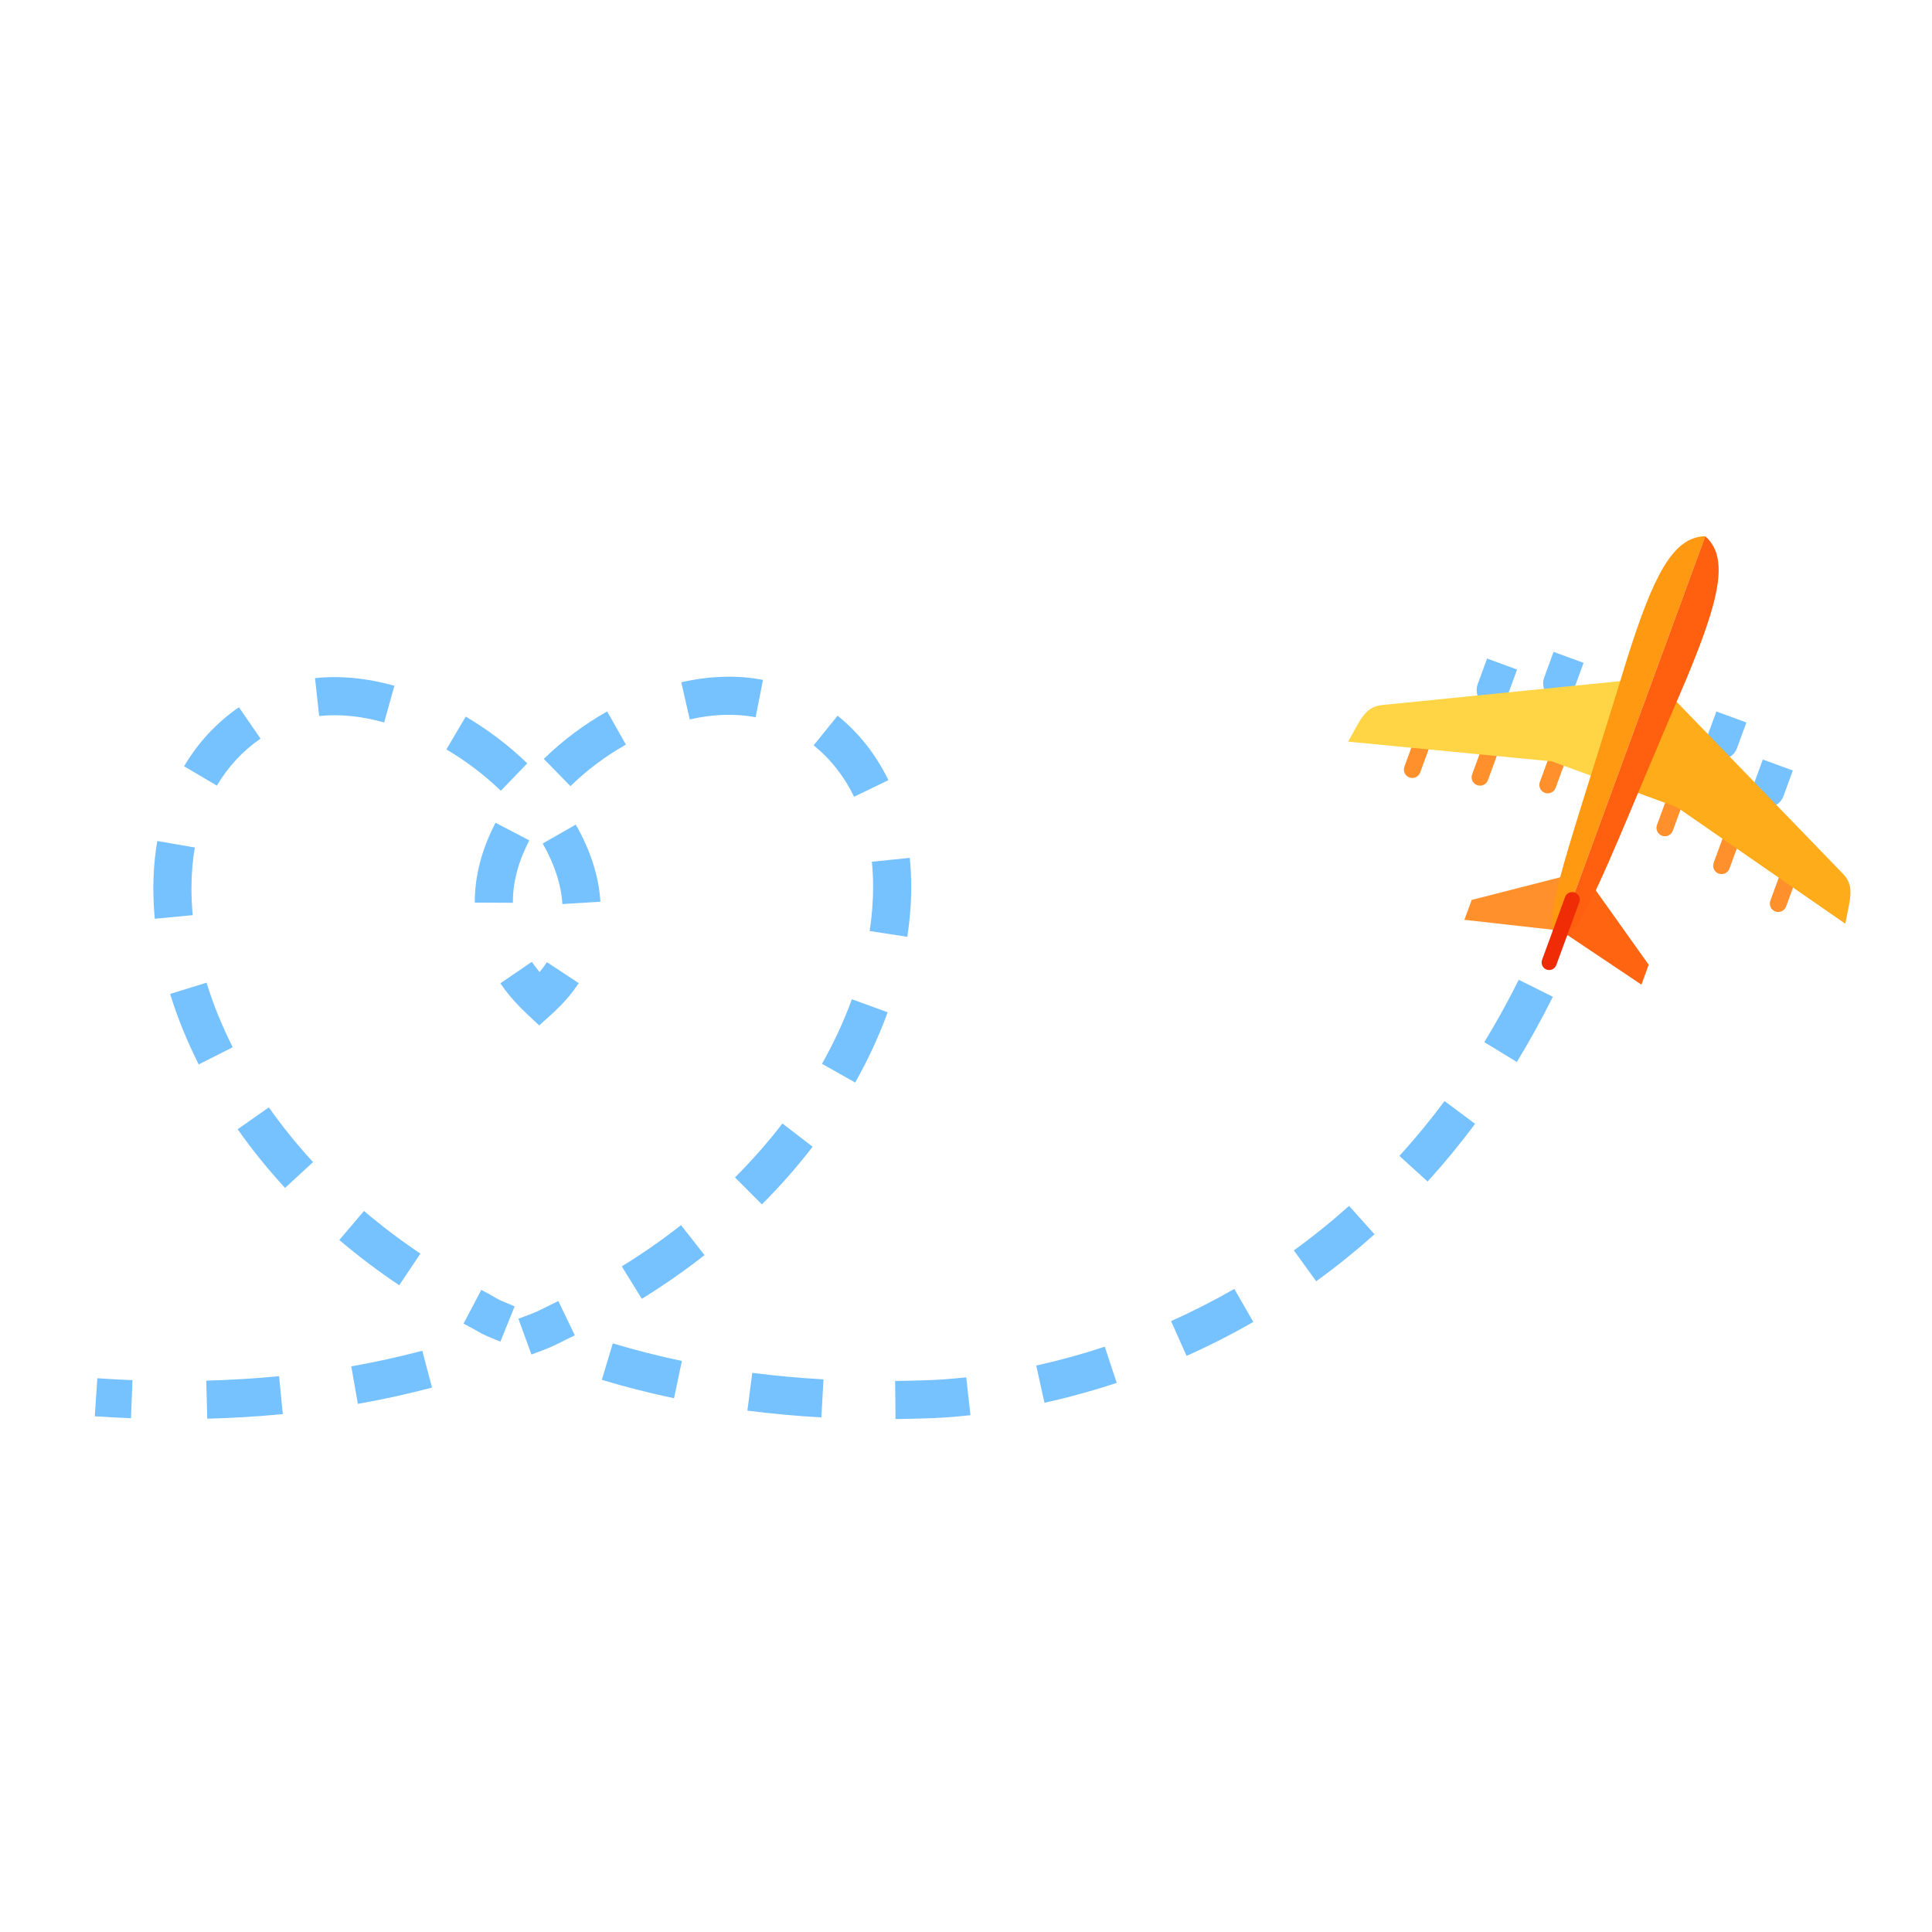 <?xml version="1.0" encoding="utf-8"?>
<!-- Generator: Adobe Illustrator 17.0.0, SVG Export Plug-In . SVG Version: 6.00 Build 0)  -->
<!DOCTYPE svg PUBLIC "-//W3C//DTD SVG 1.1//EN" "http://www.w3.org/Graphics/SVG/1.1/DTD/svg11.dtd">
<svg version="1.1" id="Layer_1" xmlns="http://www.w3.org/2000/svg" xmlns:xlink="http://www.w3.org/1999/xlink" x="0px" y="0px"
	 width="250px" height="250px" viewBox="0 0 250 250" enable-background="new 0 0 250 250" xml:space="preserve">
<g>
	<g>
		<g>
			<path fill="#76C1FF" d="M115.879,183.624l-0.05-4.929c1.07-0.011,2.149-0.034,3.238-0.07l0.198-0.004
				c1.77-0.034,3.71-0.167,5.765-0.397l0.548,4.898c-2.206,0.247-4.298,0.39-6.219,0.427l-0.133,0.003
				C118.1,183.589,116.984,183.613,115.879,183.624z M106.284,183.411c-3.233-0.18-6.453-0.476-9.571-0.878l0.631-4.889
				c3.001,0.387,6.101,0.671,9.215,0.845L106.284,183.411z M135.156,181.518l-1.069-4.812c2.978-0.661,5.962-1.483,8.87-2.443
				l1.544,4.681C141.438,179.955,138.294,180.821,135.156,181.518z M87.221,180.931c-3.177-0.668-6.322-1.469-9.346-2.38
				l1.422-4.719c2.889,0.871,5.896,1.636,8.937,2.275L87.221,180.931z M153.539,175.451l-2.006-4.503
				c2.794-1.245,5.548-2.646,8.187-4.163l2.457,4.272C159.392,172.66,156.486,174.137,153.539,175.451z M64.746,173.61
				c-3.013-1.222-1.949-0.857-4.762-2.338l2.296-4.362c2.669,1.405,1.457,0.971,4.318,2.131L64.746,173.61z M51.656,166.311
				c-2.708-1.817-5.316-3.788-7.748-5.857l3.193-3.755c2.292,1.949,4.748,3.805,7.301,5.519L51.656,166.311z M170.314,165.795
				l-2.888-3.994c2.466-1.783,4.869-3.721,7.143-5.758l3.289,3.671C175.457,161.865,172.919,163.911,170.314,165.795z
				 M36.885,153.715c-2.228-2.42-4.291-4.974-6.13-7.59l4.032-2.834c1.716,2.44,3.641,4.824,5.723,7.086L36.885,153.715z
				 M184.73,152.891l-3.646-3.316c2.037-2.24,4.002-4.627,5.839-7.095l3.953,2.944C188.942,148.021,186.875,150.532,184.73,152.891z
				 M25.712,137.733c-1.513-3.004-2.757-6.072-3.698-9.12l4.71-1.453c0.859,2.786,2,5.596,3.39,8.355L25.712,137.733z
				 M196.276,137.421l-4.207-2.568c1.57-2.573,3.07-5.288,4.457-8.069l4.411,2.2C199.487,131.89,197.919,134.729,196.276,137.421z
				 M20.033,118.888c-0.127-1.324-0.191-2.645-0.19-3.929c0-2.106,0.172-4.17,0.512-6.132l4.857,0.84
				c-0.291,1.686-0.439,3.466-0.439,5.293c-0.001,1.128,0.056,2.291,0.167,3.459L20.033,118.888z M72.773,116.985
				c-0.158-2.517-1.015-5.153-2.548-7.835l4.279-2.446c1.911,3.342,2.984,6.698,3.188,9.974L72.773,116.985z M64.809,102.325
				c-2.114-2.036-4.486-3.837-7.049-5.352l2.507-4.244c2.894,1.709,5.573,3.743,7.963,6.045L64.809,102.325z M28.068,101.659
				l-4.246-2.504c1.813-3.073,4.2-5.642,7.094-7.637l2.797,4.059C31.413,97.162,29.514,99.209,28.068,101.659z M49.708,93.483
				c-2.965-0.829-5.834-1.111-8.408-0.83l-0.534-4.9c3.198-0.348,6.699-0.015,10.27,0.983L49.708,93.483z"/>
		</g>
		<g>
			<path fill="#76C1FF" d="M69.771,132.687c-1.89-1.769-3.424-3.102-5.025-5.447l4.071-2.779c0.305,0.446,0.64,0.888,1.003,1.322
				c0.35-0.418,0.668-0.845,0.954-1.279l4.114,2.715C73.293,129.636,71.678,130.967,69.771,132.687z"/>
		</g>
		<g>
			<path fill="#76C1FF" d="M26.821,183.581l-0.131-4.927c3.182-0.084,6.353-0.279,9.424-0.579l0.479,4.906
				C33.407,183.292,30.119,183.494,26.821,183.581z M46.309,181.658l-0.855-4.854c3.12-0.55,6.212-1.228,9.189-2.016l1.26,4.765
				C52.792,180.375,49.565,181.083,46.309,181.658z M68.767,175.274l-1.687-4.631c2.962-1.079,2.396-0.962,5.168-2.293l2.133,4.444
				C71.463,174.194,71.88,174.14,68.767,175.274z M83.049,168.065l-2.587-4.196c2.672-1.647,5.25-3.442,7.665-5.335l3.041,3.879
				C88.609,164.42,85.877,166.321,83.049,168.065z M98.591,155.845l-3.485-3.486c2.217-2.216,4.283-4.564,6.14-6.979l3.908,3.005
				C103.165,150.969,100.958,153.479,98.591,155.845z M110.662,140.078l-4.296-2.417c1.545-2.746,2.845-5.559,3.866-8.36
				l4.632,1.687C113.752,134.041,112.338,137.099,110.662,140.078z M117.403,121.223l-4.871-0.75c0.298-1.939,0.45-3.856,0.45-5.698
				c0-1.109-0.055-2.207-0.164-3.265l4.903-0.504c0.126,1.224,0.19,2.493,0.19,3.769
				C117.911,116.867,117.74,119.036,117.403,121.223z M66.366,116.82l-4.929-0.024l-0.001-0.071c0-3.388,0.903-6.84,2.685-10.259
				l4.371,2.278c-1.412,2.708-2.127,5.393-2.127,7.981L66.366,116.82z M110.519,103.099c-1.282-2.644-3.042-4.883-5.233-6.655
				l3.1-3.832c2.759,2.231,4.969,5.037,6.569,8.338L110.519,103.099z M73.816,101.726L70.371,98.2
				c2.434-2.377,5.192-4.442,8.196-6.139l2.424,4.292C78.359,97.839,75.944,99.647,73.816,101.726z M89.253,93.091l-1.097-4.805
				c3.688-0.841,7.301-0.948,10.571-0.309l-0.946,4.838C95.188,92.307,92.267,92.402,89.253,93.091z"/>
		</g>
		<g>
			<path fill="#76C1FF" d="M16.95,183.516c-1.554-0.061-3.131-0.145-4.686-0.251l0.334-4.918c1.508,0.103,3.036,0.184,4.544,0.243
				L16.95,183.516z"/>
		</g>
	</g>
	<g>
		<g>
			<polygon fill="#FF902C" points="202.503,113.365 190.437,116.451 189.493,119.025 200.989,120.315 			"/>
			<polygon fill="#FF6510" points="206.121,114.69 213.342,124.839 212.4,127.413 202.791,120.975 			"/>
		</g>
		<g>
			<path fill="#FF902C" d="M183.771,99.956c-0.207,0.564-0.83,0.854-1.395,0.647l0,0c-0.563-0.206-0.853-0.831-0.646-1.395
				l2.037-5.563c0.207-0.565,0.831-0.854,1.394-0.649l0,0c0.565,0.207,0.855,0.832,0.648,1.396L183.771,99.956z"/>
			<path fill="#FF902C" d="M192.536,100.951c-0.207,0.564-0.831,0.854-1.396,0.647l0,0c-0.564-0.207-0.853-0.831-0.647-1.395
				l2.037-5.563c0.207-0.565,0.831-0.855,1.395-0.648l0,0c0.564,0.207,0.854,0.832,0.647,1.396L192.536,100.951z"/>
			<path fill="#FF902C" d="M201.299,101.945c-0.207,0.565-0.831,0.855-1.395,0.648l0,0c-0.564-0.207-0.855-0.831-0.648-1.397
				l2.036-5.563c0.207-0.565,0.834-0.855,1.398-0.648l0,0c0.564,0.206,0.854,0.832,0.647,1.397L201.299,101.945z"/>
		</g>
		<g>
			<path fill="#FF902C" d="M229.083,116.549c-0.207,0.564,0.083,1.189,0.647,1.395l0,0c0.563,0.206,1.188-0.084,1.394-0.648
				l2.037-5.563c0.207-0.565-0.083-1.189-0.646-1.395l0,0c-0.566-0.207-1.189,0.083-1.396,0.648L229.083,116.549z"/>
			<path fill="#FF902C" d="M221.748,111.649c-0.206,0.564,0.083,1.188,0.648,1.395l0,0c0.564,0.207,1.189-0.083,1.395-0.647
				l2.037-5.564c0.207-0.565-0.082-1.189-0.647-1.396l0,0c-0.564-0.207-1.189,0.083-1.395,0.648L221.748,111.649z"/>
			<path fill="#FF902C" d="M214.415,106.748c-0.207,0.565,0.084,1.19,0.648,1.396l0,0c0.564,0.207,1.19-0.082,1.397-0.647
				l2.038-5.563c0.207-0.565-0.084-1.191-0.649-1.397l0,0c-0.564-0.207-1.19,0.084-1.397,0.649L214.415,106.748z"/>
		</g>
		<g>
			<path fill="#76C1FF" d="M192.428,85.215l-1.221,3.334c-0.238,0.65-0.147,1.376,0.245,1.947l0.812,1.182l2.447-0.669l1.6-4.371
				L192.428,85.215z"/>
			<path fill="#76C1FF" d="M201.031,84.351l-1.221,3.335c-0.237,0.65-0.148,1.375,0.245,1.946l0.811,1.181l2.448-0.669l1.601-4.371
				L201.031,84.351z"/>
			<path fill="#FFD546" d="M210.654,88.037l-4.549,12.424l-5.29-1.938l-26.372-2.555c1.552-2.719,2.134-4.509,4.391-4.735
				L210.654,88.037z"/>
		</g>
		<g>
			<path fill="#76C1FF" d="M231.993,99.704l-1.221,3.334c-0.238,0.65-0.777,1.145-1.445,1.328l-1.382,0.378l-1.438-2.091
				l1.601-4.371L231.993,99.704z"/>
			<path fill="#76C1FF" d="M225.983,93.489l-1.221,3.335c-0.239,0.65-0.776,1.145-1.445,1.327l-1.382,0.378l-1.438-2.091
				l1.601-4.371L225.983,93.489z"/>
			<path fill="#FFAC1A" d="M216.254,90.088l-4.549,12.424l5.29,1.937l21.786,15.08c0.571-3.079,1.284-4.82-0.294-6.451
				L216.254,90.088z"/>
		</g>
		<g>
			<path fill="#FF9912" d="M220.659,69.388l-19.159,52.32c-1.436-1.606-0.512-5.639,2.447-15.254
				c1.619-5.261,3.847-12.195,6.63-21.316C213.896,74.676,216.416,69.463,220.659,69.388z"/>
			<path fill="#FF6010" d="M220.659,69.388l-19.159,52.32c2.134-0.298,4.033-3.975,7.984-13.226
				c2.161-5.063,4.938-11.795,8.704-20.556C222.41,77.794,223.852,72.186,220.659,69.388z"/>
		</g>
		<path fill="#EF2C06" d="M201.382,124.879c-0.187,0.508-0.749,0.769-1.256,0.583l0,0c-0.507-0.185-0.768-0.748-0.583-1.256
			l2.978-8.131c0.185-0.507,0.748-0.769,1.255-0.583l0,0c0.508,0.185,0.769,0.748,0.583,1.256L201.382,124.879z"/>
	</g>
</g>
</svg>
